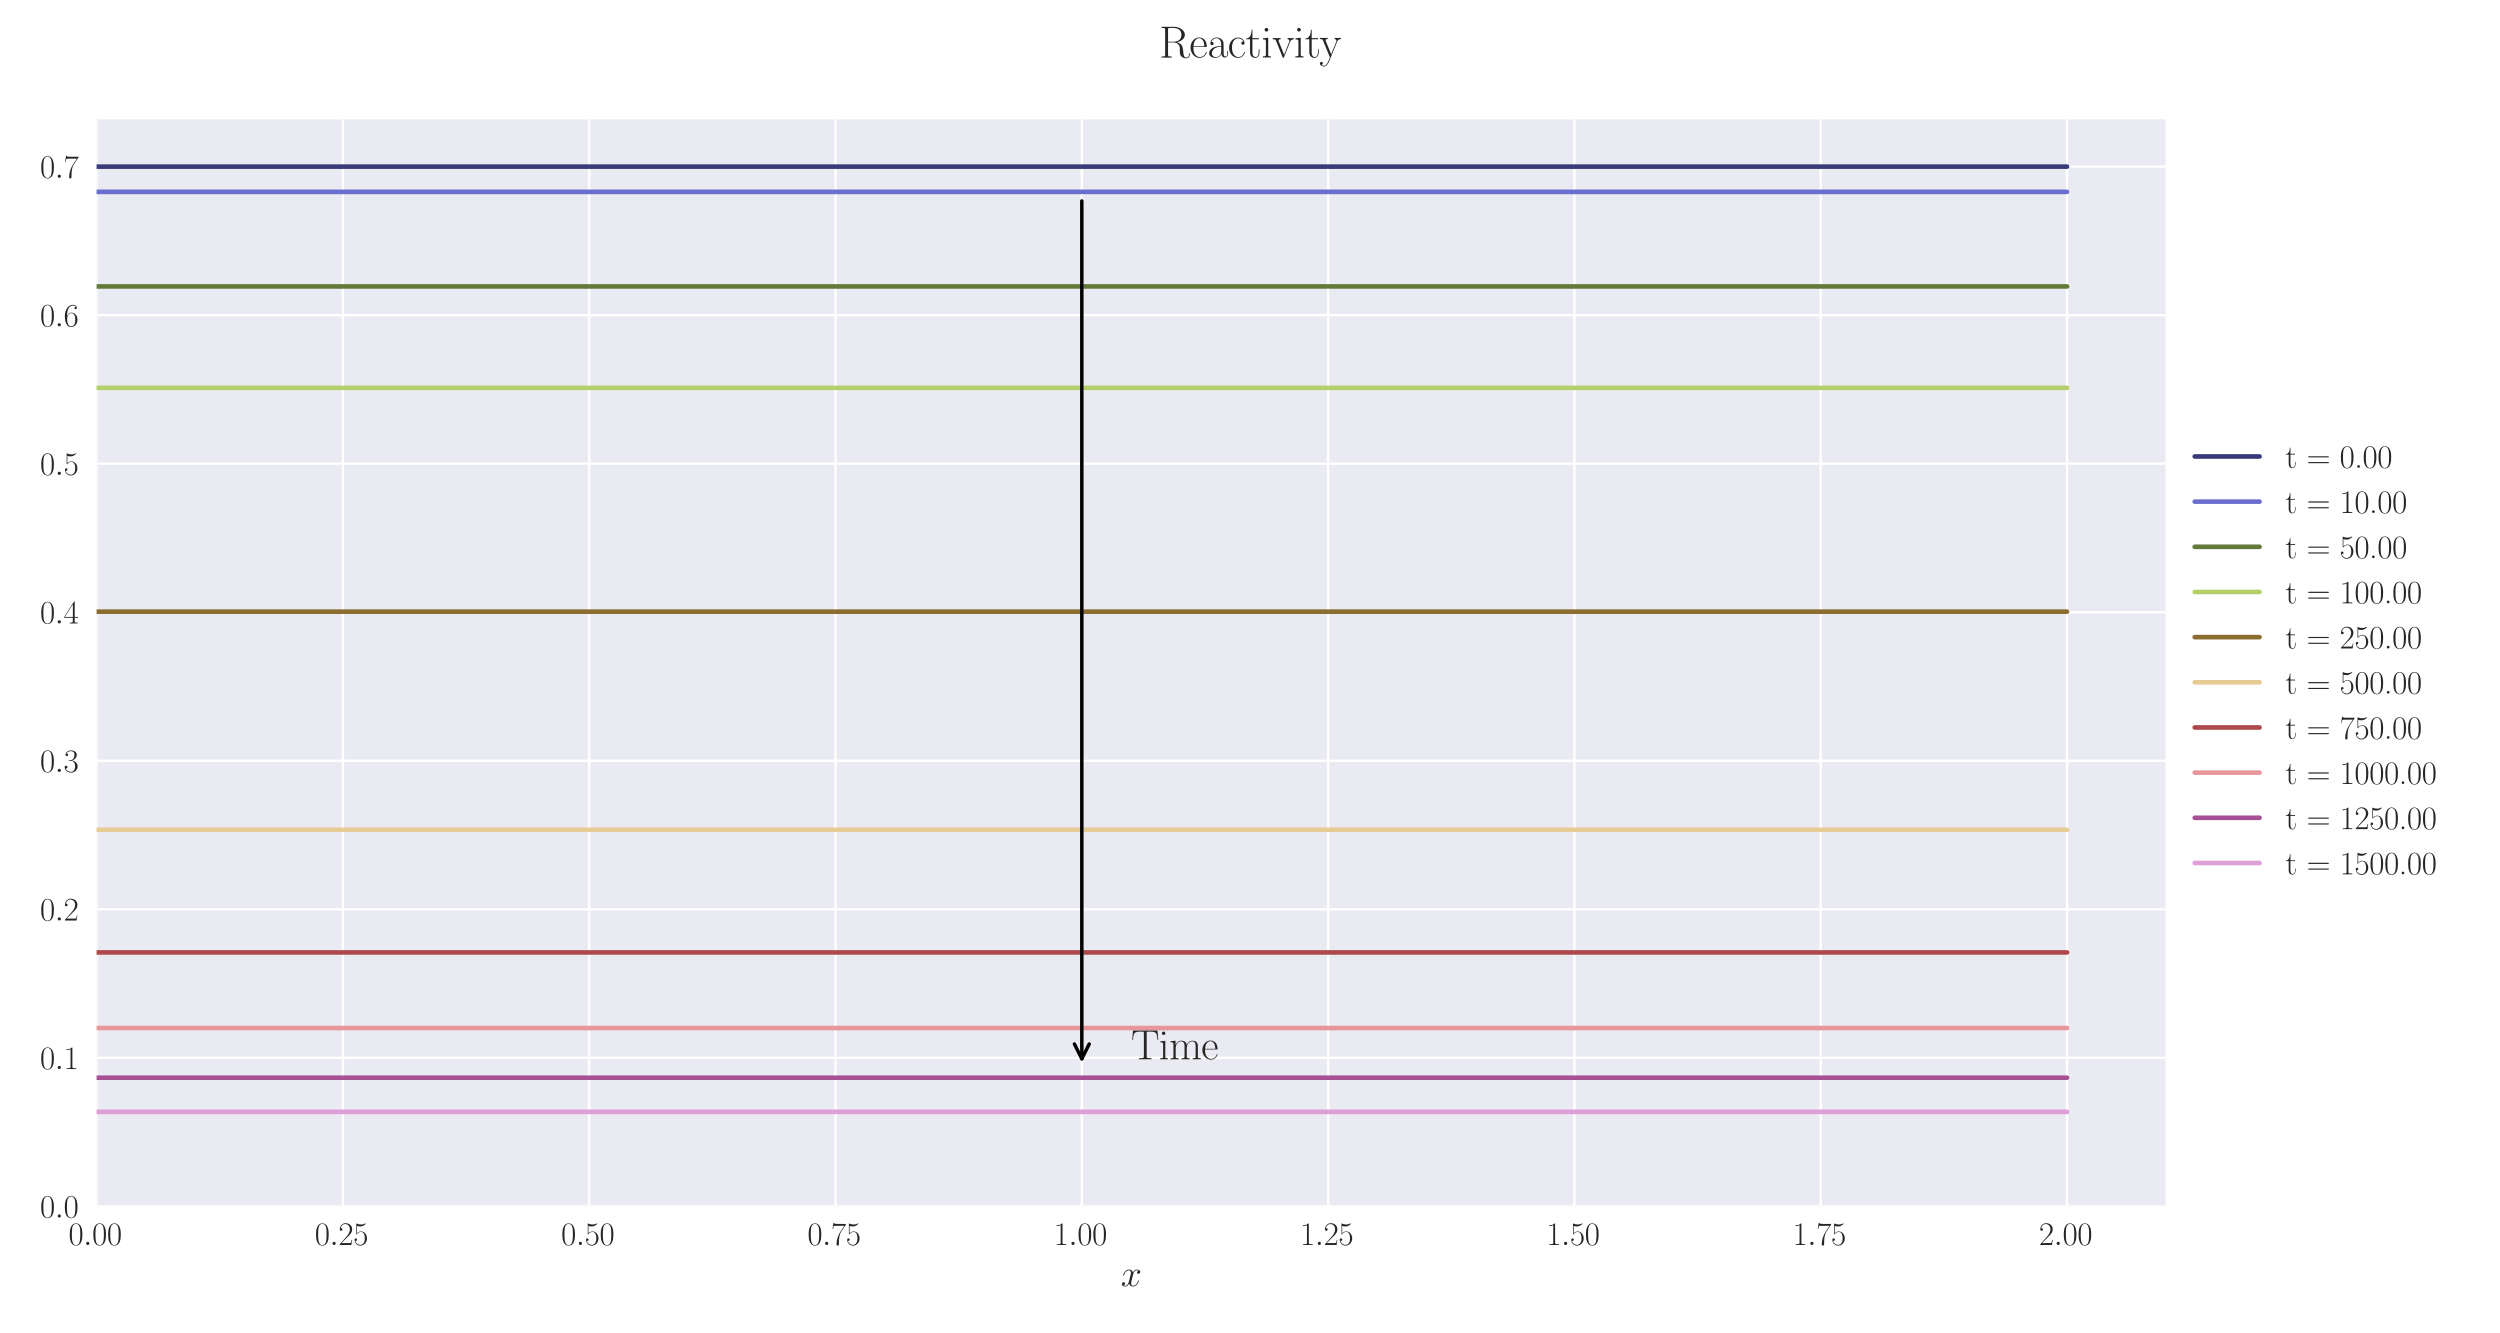 <?xml version="1.0" encoding="utf-8" standalone="no"?>
<!DOCTYPE svg PUBLIC "-//W3C//DTD SVG 1.1//EN"
  "http://www.w3.org/Graphics/SVG/1.1/DTD/svg11.dtd">
<svg xmlns:xlink="http://www.w3.org/1999/xlink" width="1080pt" height="576pt" viewBox="0 0 1080 576" xmlns="http://www.w3.org/2000/svg" version="1.1">
 <defs>
  <style type="text/css">*{stroke-linejoin: round; stroke-linecap: butt}</style>
 </defs>
 <g id="figure_1">
  <g id="patch_1">
   <path d="M 0 576 
L 1080 576 
L 1080 0 
L 0 0 
z
" style="fill: #ffffff"/>
  </g>
  <g id="axes_1">
   <g id="patch_2">
    <path d="M 41.731 521.153 
L 935.518 521.153 
L 935.518 51.564 
L 41.731 51.564 
z
" style="fill: #eaeaf2"/>
   </g>
   <g id="matplotlib.axis_1">
    <g id="xtick_1">
     <g id="line2d_1">
      <path d="M 41.731 521.153 
L 41.731 51.564 
" clip-path="url(#pfeb1d2dccc)" style="fill: none; stroke: #ffffff; stroke-linecap: round"/>
     </g>
     <g id="line2d_2"/>
     <g id="text_1">
      <!-- $\mathdefault{0.00}$ -->
      <g style="fill: #262626" transform="translate(29.591 537.839) scale(0.14 -0.14)">
       <defs>
        <path id="CMR17-30" d="M 2688 2025 
C 2688 2416 2682 3080 2413 3591 
C 2176 4039 1798 4198 1466 4198 
C 1158 4198 768 4058 525 3597 
C 269 3118 243 2524 243 2025 
C 243 1661 250 1106 448 619 
C 723 -39 1216 -128 1466 -128 
C 1760 -128 2208 -7 2470 600 
C 2662 1042 2688 1559 2688 2025 
z
M 1466 -26 
C 1056 -26 813 325 723 812 
C 653 1188 653 1738 653 2096 
C 653 2588 653 2997 736 3387 
C 858 3929 1216 4096 1466 4096 
C 1728 4096 2067 3923 2189 3400 
C 2272 3036 2278 2607 2278 2096 
C 2278 1680 2278 1169 2202 792 
C 2067 95 1690 -26 1466 -26 
z
" transform="scale(0.016)"/>
        <path id="CMMI12-3a" d="M 1178 307 
C 1178 492 1024 619 870 619 
C 685 619 557 466 557 313 
C 557 128 710 0 864 0 
C 1050 0 1178 153 1178 307 
z
" transform="scale(0.016)"/>
       </defs>
       <use xlink:href="#CMR17-30" transform="scale(0.996)"/>
       <use xlink:href="#CMMI12-3a" transform="translate(45.69 0) scale(0.996)"/>
       <use xlink:href="#CMR17-30" transform="translate(72.788 0) scale(0.996)"/>
       <use xlink:href="#CMR17-30" transform="translate(118.478 0) scale(0.996)"/>
      </g>
     </g>
    </g>
    <g id="xtick_2">
     <g id="line2d_3">
      <path d="M 148.134 521.153 
L 148.134 51.564 
" clip-path="url(#pfeb1d2dccc)" style="fill: none; stroke: #ffffff; stroke-linecap: round"/>
     </g>
     <g id="line2d_4"/>
     <g id="text_2">
      <!-- $\mathdefault{0.25}$ -->
      <g style="fill: #262626" transform="translate(135.994 537.839) scale(0.14 -0.14)">
       <defs>
        <path id="CMR17-32" d="M 2669 989 
L 2554 989 
C 2490 536 2438 459 2413 420 
C 2381 369 1920 369 1830 369 
L 602 369 
C 832 619 1280 1072 1824 1597 
C 2214 1967 2669 2402 2669 3035 
C 2669 3790 2067 4224 1395 4224 
C 691 4224 262 3604 262 3030 
C 262 2780 448 2748 525 2748 
C 589 2748 781 2787 781 3010 
C 781 3207 614 3264 525 3264 
C 486 3264 448 3258 422 3245 
C 544 3790 915 4058 1306 4058 
C 1862 4058 2227 3617 2227 3035 
C 2227 2479 1901 2000 1536 1584 
L 262 146 
L 262 0 
L 2515 0 
L 2669 989 
z
" transform="scale(0.016)"/>
        <path id="CMR17-35" d="M 730 3692 
C 794 3666 1056 3584 1325 3584 
C 1920 3584 2246 3911 2432 4100 
C 2432 4157 2432 4192 2394 4192 
C 2387 4192 2374 4192 2323 4163 
C 2099 4058 1837 3973 1517 3973 
C 1325 3973 1037 3999 723 4139 
C 653 4171 640 4171 634 4171 
C 602 4171 595 4164 595 4037 
L 595 2203 
C 595 2089 595 2057 659 2057 
C 691 2057 704 2070 736 2114 
C 941 2401 1222 2522 1542 2522 
C 1766 2522 2246 2382 2246 1289 
C 2246 1085 2246 715 2054 421 
C 1894 159 1645 25 1370 25 
C 947 25 518 320 403 814 
C 429 807 480 795 506 795 
C 589 795 749 840 749 1038 
C 749 1210 627 1280 506 1280 
C 358 1280 262 1190 262 1011 
C 262 454 704 -128 1382 -128 
C 2042 -128 2669 440 2669 1264 
C 2669 2030 2170 2624 1549 2624 
C 1222 2624 947 2503 730 2274 
L 730 3692 
z
" transform="scale(0.016)"/>
       </defs>
       <use xlink:href="#CMR17-30" transform="scale(0.996)"/>
       <use xlink:href="#CMMI12-3a" transform="translate(45.69 0) scale(0.996)"/>
       <use xlink:href="#CMR17-32" transform="translate(72.788 0) scale(0.996)"/>
       <use xlink:href="#CMR17-35" transform="translate(118.478 0) scale(0.996)"/>
      </g>
     </g>
    </g>
    <g id="xtick_3">
     <g id="line2d_5">
      <path d="M 254.537 521.153 
L 254.537 51.564 
" clip-path="url(#pfeb1d2dccc)" style="fill: none; stroke: #ffffff; stroke-linecap: round"/>
     </g>
     <g id="line2d_6"/>
     <g id="text_3">
      <!-- $\mathdefault{0.50}$ -->
      <g style="fill: #262626" transform="translate(242.397 537.839) scale(0.14 -0.14)">
       <use xlink:href="#CMR17-30" transform="scale(0.996)"/>
       <use xlink:href="#CMMI12-3a" transform="translate(45.69 0) scale(0.996)"/>
       <use xlink:href="#CMR17-35" transform="translate(72.788 0) scale(0.996)"/>
       <use xlink:href="#CMR17-30" transform="translate(118.478 0) scale(0.996)"/>
      </g>
     </g>
    </g>
    <g id="xtick_4">
     <g id="line2d_7">
      <path d="M 360.94 521.153 
L 360.94 51.564 
" clip-path="url(#pfeb1d2dccc)" style="fill: none; stroke: #ffffff; stroke-linecap: round"/>
     </g>
     <g id="line2d_8"/>
     <g id="text_4">
      <!-- $\mathdefault{0.75}$ -->
      <g style="fill: #262626" transform="translate(348.801 537.839) scale(0.14 -0.14)">
       <defs>
        <path id="CMR17-37" d="M 2886 3941 
L 2886 4081 
L 1382 4081 
C 634 4081 621 4165 595 4288 
L 480 4288 
L 294 3094 
L 410 3094 
C 429 3215 474 3540 550 3661 
C 589 3712 1062 3712 1171 3712 
L 2579 3712 
L 1869 2661 
C 1395 1954 1069 999 1069 165 
C 1069 89 1069 -128 1299 -128 
C 1530 -128 1530 89 1530 171 
L 1530 465 
C 1530 1508 1709 2196 2003 2636 
L 2886 3941 
z
" transform="scale(0.016)"/>
       </defs>
       <use xlink:href="#CMR17-30" transform="scale(0.996)"/>
       <use xlink:href="#CMMI12-3a" transform="translate(45.69 0) scale(0.996)"/>
       <use xlink:href="#CMR17-37" transform="translate(72.788 0) scale(0.996)"/>
       <use xlink:href="#CMR17-35" transform="translate(118.478 0) scale(0.996)"/>
      </g>
     </g>
    </g>
    <g id="xtick_5">
     <g id="line2d_9">
      <path d="M 467.343 521.153 
L 467.343 51.564 
" clip-path="url(#pfeb1d2dccc)" style="fill: none; stroke: #ffffff; stroke-linecap: round"/>
     </g>
     <g id="line2d_10"/>
     <g id="text_5">
      <!-- $\mathdefault{1.00}$ -->
      <g style="fill: #262626" transform="translate(455.204 537.839) scale(0.14 -0.14)">
       <defs>
        <path id="CMR17-31" d="M 1702 4058 
C 1702 4192 1696 4192 1606 4192 
C 1357 3916 979 3827 621 3827 
C 602 3827 570 3827 563 3808 
C 557 3795 557 3782 557 3648 
C 755 3648 1088 3686 1344 3839 
L 1344 461 
C 1344 236 1331 160 781 160 
L 589 160 
L 589 0 
C 896 0 1216 0 1523 0 
C 1830 0 2150 0 2458 0 
L 2458 160 
L 2266 160 
C 1715 160 1702 230 1702 458 
L 1702 4058 
z
" transform="scale(0.016)"/>
       </defs>
       <use xlink:href="#CMR17-31" transform="scale(0.996)"/>
       <use xlink:href="#CMMI12-3a" transform="translate(45.69 0) scale(0.996)"/>
       <use xlink:href="#CMR17-30" transform="translate(72.788 0) scale(0.996)"/>
       <use xlink:href="#CMR17-30" transform="translate(118.478 0) scale(0.996)"/>
      </g>
     </g>
    </g>
    <g id="xtick_6">
     <g id="line2d_11">
      <path d="M 573.747 521.153 
L 573.747 51.564 
" clip-path="url(#pfeb1d2dccc)" style="fill: none; stroke: #ffffff; stroke-linecap: round"/>
     </g>
     <g id="line2d_12"/>
     <g id="text_6">
      <!-- $\mathdefault{1.25}$ -->
      <g style="fill: #262626" transform="translate(561.607 537.839) scale(0.14 -0.14)">
       <use xlink:href="#CMR17-31" transform="scale(0.996)"/>
       <use xlink:href="#CMMI12-3a" transform="translate(45.69 0) scale(0.996)"/>
       <use xlink:href="#CMR17-32" transform="translate(72.788 0) scale(0.996)"/>
       <use xlink:href="#CMR17-35" transform="translate(118.478 0) scale(0.996)"/>
      </g>
     </g>
    </g>
    <g id="xtick_7">
     <g id="line2d_13">
      <path d="M 680.15 521.153 
L 680.15 51.564 
" clip-path="url(#pfeb1d2dccc)" style="fill: none; stroke: #ffffff; stroke-linecap: round"/>
     </g>
     <g id="line2d_14"/>
     <g id="text_7">
      <!-- $\mathdefault{1.50}$ -->
      <g style="fill: #262626" transform="translate(668.01 537.839) scale(0.14 -0.14)">
       <use xlink:href="#CMR17-31" transform="scale(0.996)"/>
       <use xlink:href="#CMMI12-3a" transform="translate(45.69 0) scale(0.996)"/>
       <use xlink:href="#CMR17-35" transform="translate(72.788 0) scale(0.996)"/>
       <use xlink:href="#CMR17-30" transform="translate(118.478 0) scale(0.996)"/>
      </g>
     </g>
    </g>
    <g id="xtick_8">
     <g id="line2d_15">
      <path d="M 786.553 521.153 
L 786.553 51.564 
" clip-path="url(#pfeb1d2dccc)" style="fill: none; stroke: #ffffff; stroke-linecap: round"/>
     </g>
     <g id="line2d_16"/>
     <g id="text_8">
      <!-- $\mathdefault{1.75}$ -->
      <g style="fill: #262626" transform="translate(774.414 537.839) scale(0.14 -0.14)">
       <use xlink:href="#CMR17-31" transform="scale(0.996)"/>
       <use xlink:href="#CMMI12-3a" transform="translate(45.69 0) scale(0.996)"/>
       <use xlink:href="#CMR17-37" transform="translate(72.788 0) scale(0.996)"/>
       <use xlink:href="#CMR17-35" transform="translate(118.478 0) scale(0.996)"/>
      </g>
     </g>
    </g>
    <g id="xtick_9">
     <g id="line2d_17">
      <path d="M 892.956 521.153 
L 892.956 51.564 
" clip-path="url(#pfeb1d2dccc)" style="fill: none; stroke: #ffffff; stroke-linecap: round"/>
     </g>
     <g id="line2d_18"/>
     <g id="text_9">
      <!-- $\mathdefault{2.00}$ -->
      <g style="fill: #262626" transform="translate(880.817 537.839) scale(0.14 -0.14)">
       <use xlink:href="#CMR17-32" transform="scale(0.996)"/>
       <use xlink:href="#CMMI12-3a" transform="translate(45.69 0) scale(0.996)"/>
       <use xlink:href="#CMR17-30" transform="translate(72.788 0) scale(0.996)"/>
       <use xlink:href="#CMR17-30" transform="translate(118.478 0) scale(0.996)"/>
      </g>
     </g>
    </g>
    <g id="text_10">
     <!-- $x$ -->
     <g style="fill: #262626" transform="translate(484.189 555.621) scale(0.16 -0.16)">
      <defs>
       <path id="CMMI12-78" d="M 3034 2606 
C 2829 2567 2752 2414 2752 2293 
C 2752 2139 2874 2088 2963 2088 
C 3155 2088 3290 2254 3290 2427 
C 3290 2695 2982 2816 2714 2816 
C 2323 2816 2106 2433 2048 2312 
C 1901 2816 1504 2816 1389 2816 
C 736 2816 390 1980 390 1839 
C 390 1814 416 1782 461 1782 
C 512 1782 525 1820 538 1846 
C 755 2555 1184 2689 1370 2689 
C 1658 2689 1715 2420 1715 2267 
C 1715 2127 1677 1980 1600 1673 
L 1382 798 
C 1286 415 1101 64 762 64 
C 730 64 570 64 435 147 
C 666 192 717 383 717 460 
C 717 588 621 664 499 664 
C 346 664 179 530 179 326 
C 179 57 480 -64 755 -64 
C 1062 -64 1280 179 1414 441 
C 1517 64 1837 -64 2074 -64 
C 2726 -64 3072 773 3072 913 
C 3072 945 3046 971 3008 971 
C 2950 971 2944 939 2925 888 
C 2752 326 2381 64 2093 64 
C 1869 64 1747 230 1747 492 
C 1747 632 1773 734 1875 1156 
L 2099 2024 
C 2195 2408 2413 2689 2707 2689 
C 2720 2689 2899 2689 3034 2606 
z
" transform="scale(0.016)"/>
      </defs>
      <use xlink:href="#CMMI12-78" transform="scale(0.996)"/>
     </g>
    </g>
   </g>
   <g id="matplotlib.axis_2">
    <g id="ytick_1">
     <g id="line2d_19">
      <path d="M 41.731 521.153 
L 935.518 521.153 
" clip-path="url(#pfeb1d2dccc)" style="fill: none; stroke: #ffffff; stroke-linecap: round"/>
     </g>
     <g id="line2d_20"/>
     <g id="text_11">
      <!-- $\mathdefault{0.0}$ -->
      <g style="fill: #262626" transform="translate(17.28 525.996) scale(0.14 -0.14)">
       <use xlink:href="#CMR17-30" transform="scale(0.996)"/>
       <use xlink:href="#CMMI12-3a" transform="translate(45.69 0) scale(0.996)"/>
       <use xlink:href="#CMR17-30" transform="translate(72.788 0) scale(0.996)"/>
      </g>
     </g>
    </g>
    <g id="ytick_2">
     <g id="line2d_21">
      <path d="M 41.731 456.986 
L 935.518 456.986 
" clip-path="url(#pfeb1d2dccc)" style="fill: none; stroke: #ffffff; stroke-linecap: round"/>
     </g>
     <g id="line2d_22"/>
     <g id="text_12">
      <!-- $\mathdefault{0.1}$ -->
      <g style="fill: #262626" transform="translate(17.28 461.829) scale(0.14 -0.14)">
       <use xlink:href="#CMR17-30" transform="scale(0.996)"/>
       <use xlink:href="#CMMI12-3a" transform="translate(45.69 0) scale(0.996)"/>
       <use xlink:href="#CMR17-31" transform="translate(72.788 0) scale(0.996)"/>
      </g>
     </g>
    </g>
    <g id="ytick_3">
     <g id="line2d_23">
      <path d="M 41.731 392.818 
L 935.518 392.818 
" clip-path="url(#pfeb1d2dccc)" style="fill: none; stroke: #ffffff; stroke-linecap: round"/>
     </g>
     <g id="line2d_24"/>
     <g id="text_13">
      <!-- $\mathdefault{0.2}$ -->
      <g style="fill: #262626" transform="translate(17.28 397.661) scale(0.14 -0.14)">
       <use xlink:href="#CMR17-30" transform="scale(0.996)"/>
       <use xlink:href="#CMMI12-3a" transform="translate(45.69 0) scale(0.996)"/>
       <use xlink:href="#CMR17-32" transform="translate(72.788 0) scale(0.996)"/>
      </g>
     </g>
    </g>
    <g id="ytick_4">
     <g id="line2d_25">
      <path d="M 41.731 328.651 
L 935.518 328.651 
" clip-path="url(#pfeb1d2dccc)" style="fill: none; stroke: #ffffff; stroke-linecap: round"/>
     </g>
     <g id="line2d_26"/>
     <g id="text_14">
      <!-- $\mathdefault{0.3}$ -->
      <g style="fill: #262626" transform="translate(17.28 333.494) scale(0.14 -0.14)">
       <defs>
        <path id="CMR17-33" d="M 1414 2157 
C 1984 2157 2234 1662 2234 1090 
C 2234 320 1824 25 1453 25 
C 1114 25 563 194 390 693 
C 422 680 454 680 486 680 
C 640 680 755 782 755 948 
C 755 1133 614 1216 486 1216 
C 378 1216 211 1165 211 926 
C 211 335 787 -128 1466 -128 
C 2176 -128 2720 430 2720 1085 
C 2720 1707 2208 2157 1600 2227 
C 2086 2328 2554 2756 2554 3329 
C 2554 3820 2048 4179 1472 4179 
C 890 4179 378 3829 378 3329 
C 378 3110 544 3072 627 3072 
C 762 3072 877 3155 877 3321 
C 877 3486 762 3569 627 3569 
C 602 3569 570 3569 544 3557 
C 730 3959 1235 4032 1459 4032 
C 1683 4032 2106 3925 2106 3320 
C 2106 3143 2080 2828 1862 2550 
C 1670 2304 1453 2304 1242 2284 
C 1210 2284 1062 2269 1037 2269 
C 992 2263 966 2257 966 2208 
C 966 2163 973 2157 1101 2157 
L 1414 2157 
z
" transform="scale(0.016)"/>
       </defs>
       <use xlink:href="#CMR17-30" transform="scale(0.996)"/>
       <use xlink:href="#CMMI12-3a" transform="translate(45.69 0) scale(0.996)"/>
       <use xlink:href="#CMR17-33" transform="translate(72.788 0) scale(0.996)"/>
      </g>
     </g>
    </g>
    <g id="ytick_5">
     <g id="line2d_27">
      <path d="M 41.731 264.484 
L 935.518 264.484 
" clip-path="url(#pfeb1d2dccc)" style="fill: none; stroke: #ffffff; stroke-linecap: round"/>
     </g>
     <g id="line2d_28"/>
     <g id="text_15">
      <!-- $\mathdefault{0.4}$ -->
      <g style="fill: #262626" transform="translate(17.28 269.327) scale(0.14 -0.14)">
       <defs>
        <path id="CMR17-34" d="M 2150 4122 
C 2150 4256 2144 4256 2029 4256 
L 128 1254 
L 128 1088 
L 1779 1088 
L 1779 457 
C 1779 224 1766 160 1318 160 
L 1197 160 
L 1197 0 
C 1402 0 1747 0 1965 0 
C 2182 0 2528 0 2733 0 
L 2733 160 
L 2611 160 
C 2163 160 2150 224 2150 457 
L 2150 1088 
L 2803 1088 
L 2803 1254 
L 2150 1254 
L 2150 4122 
z
M 1798 3703 
L 1798 1254 
L 256 1254 
L 1798 3703 
z
" transform="scale(0.016)"/>
       </defs>
       <use xlink:href="#CMR17-30" transform="scale(0.996)"/>
       <use xlink:href="#CMMI12-3a" transform="translate(45.69 0) scale(0.996)"/>
       <use xlink:href="#CMR17-34" transform="translate(72.788 0) scale(0.996)"/>
      </g>
     </g>
    </g>
    <g id="ytick_6">
     <g id="line2d_29">
      <path d="M 41.731 200.316 
L 935.518 200.316 
" clip-path="url(#pfeb1d2dccc)" style="fill: none; stroke: #ffffff; stroke-linecap: round"/>
     </g>
     <g id="line2d_30"/>
     <g id="text_16">
      <!-- $\mathdefault{0.5}$ -->
      <g style="fill: #262626" transform="translate(17.28 205.159) scale(0.14 -0.14)">
       <use xlink:href="#CMR17-30" transform="scale(0.996)"/>
       <use xlink:href="#CMMI12-3a" transform="translate(45.69 0) scale(0.996)"/>
       <use xlink:href="#CMR17-35" transform="translate(72.788 0) scale(0.996)"/>
      </g>
     </g>
    </g>
    <g id="ytick_7">
     <g id="line2d_31">
      <path d="M 41.731 136.149 
L 935.518 136.149 
" clip-path="url(#pfeb1d2dccc)" style="fill: none; stroke: #ffffff; stroke-linecap: round"/>
     </g>
     <g id="line2d_32"/>
     <g id="text_17">
      <!-- $\mathdefault{0.6}$ -->
      <g style="fill: #262626" transform="translate(17.28 140.992) scale(0.14 -0.14)">
       <defs>
        <path id="CMR17-36" d="M 678 2176 
C 678 3690 1395 4032 1811 4032 
C 1946 4032 2272 4009 2400 3776 
C 2298 3776 2106 3776 2106 3553 
C 2106 3381 2246 3323 2336 3323 
C 2394 3323 2566 3348 2566 3560 
C 2566 3954 2246 4179 1805 4179 
C 1043 4179 243 3390 243 1984 
C 243 253 966 -128 1478 -128 
C 2099 -128 2688 427 2688 1283 
C 2688 2081 2170 2662 1517 2662 
C 1126 2662 838 2407 678 1960 
L 678 2176 
z
M 1478 25 
C 691 25 691 1200 691 1436 
C 691 1896 909 2560 1504 2560 
C 1613 2560 1926 2560 2138 2120 
C 2253 1870 2253 1609 2253 1289 
C 2253 944 2253 690 2118 434 
C 1978 171 1773 25 1478 25 
z
" transform="scale(0.016)"/>
       </defs>
       <use xlink:href="#CMR17-30" transform="scale(0.996)"/>
       <use xlink:href="#CMMI12-3a" transform="translate(45.69 0) scale(0.996)"/>
       <use xlink:href="#CMR17-36" transform="translate(72.788 0) scale(0.996)"/>
      </g>
     </g>
    </g>
    <g id="ytick_8">
     <g id="line2d_33">
      <path d="M 41.731 71.982 
L 935.518 71.982 
" clip-path="url(#pfeb1d2dccc)" style="fill: none; stroke: #ffffff; stroke-linecap: round"/>
     </g>
     <g id="line2d_34"/>
     <g id="text_18">
      <!-- $\mathdefault{0.7}$ -->
      <g style="fill: #262626" transform="translate(17.28 76.825) scale(0.14 -0.14)">
       <use xlink:href="#CMR17-30" transform="scale(0.996)"/>
       <use xlink:href="#CMMI12-3a" transform="translate(45.69 0) scale(0.996)"/>
       <use xlink:href="#CMR17-37" transform="translate(72.788 0) scale(0.996)"/>
      </g>
     </g>
    </g>
   </g>
   <g id="line2d_35">
    <path d="M 41.731 71.982 
L 50.243 71.982 
L 58.755 71.982 
L 67.267 71.982 
L 75.78 71.982 
L 84.292 71.982 
L 92.804 71.982 
L 101.316 71.982 
L 109.829 71.982 
L 118.341 71.982 
L 126.853 71.982 
L 135.365 71.982 
L 143.878 71.982 
L 152.39 71.982 
L 160.902 71.982 
L 169.414 71.982 
L 177.927 71.982 
L 186.439 71.982 
L 194.951 71.982 
L 203.463 71.982 
L 211.976 71.982 
L 220.488 71.982 
L 229 71.982 
L 237.513 71.982 
L 246.025 71.982 
L 254.537 71.982 
L 263.049 71.982 
L 271.562 71.982 
L 280.074 71.982 
L 288.586 71.982 
L 297.098 71.982 
L 305.611 71.982 
L 314.123 71.982 
L 322.635 71.982 
L 331.147 71.982 
L 339.66 71.982 
L 348.172 71.982 
L 356.684 71.982 
L 365.196 71.982 
L 373.709 71.982 
L 382.221 71.982 
L 390.733 71.982 
L 399.245 71.982 
L 407.758 71.982 
L 416.27 71.982 
L 424.782 71.982 
L 433.294 71.982 
L 441.807 71.982 
L 450.319 71.982 
L 458.831 71.982 
L 467.343 71.982 
L 475.856 71.982 
L 484.368 71.982 
L 492.88 71.982 
L 501.393 71.982 
L 509.905 71.982 
L 518.417 71.982 
L 526.929 71.982 
L 535.442 71.982 
L 543.954 71.982 
L 552.466 71.982 
L 560.978 71.982 
L 569.491 71.982 
L 578.003 71.982 
L 586.515 71.982 
L 595.027 71.982 
L 603.54 71.982 
L 612.052 71.982 
L 620.564 71.982 
L 629.076 71.982 
L 637.589 71.982 
L 646.101 71.982 
L 654.613 71.982 
L 663.125 71.982 
L 671.638 71.982 
L 680.15 71.982 
L 688.662 71.982 
L 697.174 71.982 
L 705.687 71.982 
L 714.199 71.982 
L 722.711 71.982 
L 731.223 71.982 
L 739.736 71.982 
L 748.248 71.982 
L 756.76 71.982 
L 765.273 71.982 
L 773.785 71.982 
L 782.297 71.982 
L 790.809 71.982 
L 799.322 71.982 
L 807.834 71.982 
L 816.346 71.982 
L 824.858 71.982 
L 833.371 71.982 
L 841.883 71.982 
L 850.395 71.982 
L 858.907 71.982 
L 867.42 71.982 
L 875.932 71.982 
L 884.444 71.982 
L 892.956 71.982 
" clip-path="url(#pfeb1d2dccc)" style="fill: none; stroke: #393b79; stroke-width: 2; stroke-linecap: round"/>
   </g>
   <g id="line2d_36">
    <path d="M 41.731 82.887 
L 50.243 82.887 
L 58.755 82.887 
L 67.267 82.887 
L 75.78 82.887 
L 84.292 82.887 
L 92.804 82.887 
L 101.316 82.887 
L 109.829 82.887 
L 118.341 82.887 
L 126.853 82.887 
L 135.365 82.887 
L 143.878 82.887 
L 152.39 82.887 
L 160.902 82.887 
L 169.414 82.887 
L 177.927 82.887 
L 186.439 82.887 
L 194.951 82.887 
L 203.463 82.887 
L 211.976 82.887 
L 220.488 82.887 
L 229 82.887 
L 237.513 82.887 
L 246.025 82.887 
L 254.537 82.887 
L 263.049 82.887 
L 271.562 82.887 
L 280.074 82.887 
L 288.586 82.887 
L 297.098 82.887 
L 305.611 82.887 
L 314.123 82.887 
L 322.635 82.887 
L 331.147 82.887 
L 339.66 82.887 
L 348.172 82.887 
L 356.684 82.887 
L 365.196 82.887 
L 373.709 82.887 
L 382.221 82.887 
L 390.733 82.887 
L 399.245 82.887 
L 407.758 82.887 
L 416.27 82.887 
L 424.782 82.887 
L 433.294 82.887 
L 441.807 82.887 
L 450.319 82.887 
L 458.831 82.887 
L 467.343 82.887 
L 475.856 82.887 
L 484.368 82.887 
L 492.88 82.887 
L 501.393 82.887 
L 509.905 82.887 
L 518.417 82.887 
L 526.929 82.887 
L 535.442 82.887 
L 543.954 82.887 
L 552.466 82.887 
L 560.978 82.887 
L 569.491 82.887 
L 578.003 82.887 
L 586.515 82.887 
L 595.027 82.887 
L 603.54 82.887 
L 612.052 82.887 
L 620.564 82.887 
L 629.076 82.887 
L 637.589 82.887 
L 646.101 82.887 
L 654.613 82.887 
L 663.125 82.887 
L 671.638 82.887 
L 680.15 82.887 
L 688.662 82.887 
L 697.174 82.887 
L 705.687 82.887 
L 714.199 82.887 
L 722.711 82.887 
L 731.223 82.887 
L 739.736 82.887 
L 748.248 82.887 
L 756.76 82.887 
L 765.273 82.887 
L 773.785 82.887 
L 782.297 82.887 
L 790.809 82.887 
L 799.322 82.887 
L 807.834 82.887 
L 816.346 82.887 
L 824.858 82.887 
L 833.371 82.887 
L 841.883 82.887 
L 850.395 82.887 
L 858.907 82.887 
L 867.42 82.887 
L 875.932 82.887 
L 884.444 82.887 
L 892.956 82.887 
" clip-path="url(#pfeb1d2dccc)" style="fill: none; stroke: #6b6ecf; stroke-width: 2; stroke-linecap: round"/>
   </g>
   <g id="line2d_37">
    <path d="M 41.731 123.743 
L 50.243 123.743 
L 58.755 123.743 
L 67.267 123.743 
L 75.78 123.743 
L 84.292 123.743 
L 92.804 123.743 
L 101.316 123.743 
L 109.829 123.743 
L 118.341 123.743 
L 126.853 123.743 
L 135.365 123.743 
L 143.878 123.743 
L 152.39 123.743 
L 160.902 123.743 
L 169.414 123.743 
L 177.927 123.743 
L 186.439 123.743 
L 194.951 123.743 
L 203.463 123.743 
L 211.976 123.743 
L 220.488 123.743 
L 229 123.743 
L 237.513 123.743 
L 246.025 123.743 
L 254.537 123.743 
L 263.049 123.743 
L 271.562 123.743 
L 280.074 123.743 
L 288.586 123.743 
L 297.098 123.743 
L 305.611 123.743 
L 314.123 123.743 
L 322.635 123.743 
L 331.147 123.743 
L 339.66 123.743 
L 348.172 123.743 
L 356.684 123.743 
L 365.196 123.743 
L 373.709 123.743 
L 382.221 123.743 
L 390.733 123.743 
L 399.245 123.743 
L 407.758 123.743 
L 416.27 123.743 
L 424.782 123.743 
L 433.294 123.743 
L 441.807 123.743 
L 450.319 123.743 
L 458.831 123.743 
L 467.343 123.743 
L 475.856 123.743 
L 484.368 123.743 
L 492.88 123.743 
L 501.393 123.743 
L 509.905 123.743 
L 518.417 123.743 
L 526.929 123.743 
L 535.442 123.743 
L 543.954 123.743 
L 552.466 123.743 
L 560.978 123.743 
L 569.491 123.743 
L 578.003 123.743 
L 586.515 123.743 
L 595.027 123.743 
L 603.54 123.743 
L 612.052 123.743 
L 620.564 123.743 
L 629.076 123.743 
L 637.589 123.743 
L 646.101 123.743 
L 654.613 123.743 
L 663.125 123.743 
L 671.638 123.743 
L 680.15 123.743 
L 688.662 123.743 
L 697.174 123.743 
L 705.687 123.743 
L 714.199 123.743 
L 722.711 123.743 
L 731.223 123.743 
L 739.736 123.743 
L 748.248 123.743 
L 756.76 123.743 
L 765.273 123.743 
L 773.785 123.743 
L 782.297 123.743 
L 790.809 123.743 
L 799.322 123.743 
L 807.834 123.743 
L 816.346 123.743 
L 824.858 123.743 
L 833.371 123.743 
L 841.883 123.743 
L 850.395 123.743 
L 858.907 123.743 
L 867.42 123.743 
L 875.932 123.743 
L 884.444 123.743 
L 892.956 123.743 
" clip-path="url(#pfeb1d2dccc)" style="fill: none; stroke: #637939; stroke-width: 2; stroke-linecap: round"/>
   </g>
   <g id="line2d_38">
    <path d="M 41.731 167.54 
L 50.243 167.54 
L 58.755 167.54 
L 67.267 167.54 
L 75.78 167.54 
L 84.292 167.54 
L 92.804 167.54 
L 101.316 167.54 
L 109.829 167.54 
L 118.341 167.54 
L 126.853 167.54 
L 135.365 167.54 
L 143.878 167.54 
L 152.39 167.54 
L 160.902 167.54 
L 169.414 167.54 
L 177.927 167.54 
L 186.439 167.54 
L 194.951 167.54 
L 203.463 167.54 
L 211.976 167.54 
L 220.488 167.54 
L 229 167.54 
L 237.513 167.54 
L 246.025 167.54 
L 254.537 167.54 
L 263.049 167.54 
L 271.562 167.54 
L 280.074 167.54 
L 288.586 167.54 
L 297.098 167.54 
L 305.611 167.54 
L 314.123 167.54 
L 322.635 167.54 
L 331.147 167.54 
L 339.66 167.54 
L 348.172 167.54 
L 356.684 167.54 
L 365.196 167.54 
L 373.709 167.54 
L 382.221 167.54 
L 390.733 167.54 
L 399.245 167.54 
L 407.758 167.54 
L 416.27 167.54 
L 424.782 167.54 
L 433.294 167.54 
L 441.807 167.54 
L 450.319 167.54 
L 458.831 167.54 
L 467.343 167.54 
L 475.856 167.54 
L 484.368 167.54 
L 492.88 167.54 
L 501.393 167.54 
L 509.905 167.54 
L 518.417 167.54 
L 526.929 167.54 
L 535.442 167.54 
L 543.954 167.54 
L 552.466 167.54 
L 560.978 167.54 
L 569.491 167.54 
L 578.003 167.54 
L 586.515 167.54 
L 595.027 167.54 
L 603.54 167.54 
L 612.052 167.54 
L 620.564 167.54 
L 629.076 167.54 
L 637.589 167.54 
L 646.101 167.54 
L 654.613 167.54 
L 663.125 167.54 
L 671.638 167.54 
L 680.15 167.54 
L 688.662 167.54 
L 697.174 167.54 
L 705.687 167.54 
L 714.199 167.54 
L 722.711 167.54 
L 731.223 167.54 
L 739.736 167.54 
L 748.248 167.54 
L 756.76 167.54 
L 765.273 167.54 
L 773.785 167.54 
L 782.297 167.54 
L 790.809 167.54 
L 799.322 167.54 
L 807.834 167.54 
L 816.346 167.54 
L 824.858 167.54 
L 833.371 167.54 
L 841.883 167.54 
L 850.395 167.54 
L 858.907 167.54 
L 867.42 167.54 
L 875.932 167.54 
L 884.444 167.54 
L 892.956 167.54 
" clip-path="url(#pfeb1d2dccc)" style="fill: none; stroke: #b5cf6b; stroke-width: 2; stroke-linecap: round"/>
   </g>
   <g id="line2d_39">
    <path d="M 41.731 264.237 
L 50.243 264.237 
L 58.755 264.237 
L 67.267 264.237 
L 75.78 264.237 
L 84.292 264.237 
L 92.804 264.237 
L 101.316 264.237 
L 109.829 264.237 
L 118.341 264.237 
L 126.853 264.237 
L 135.365 264.237 
L 143.878 264.237 
L 152.39 264.237 
L 160.902 264.237 
L 169.414 264.237 
L 177.927 264.237 
L 186.439 264.237 
L 194.951 264.237 
L 203.463 264.237 
L 211.976 264.237 
L 220.488 264.237 
L 229 264.237 
L 237.513 264.237 
L 246.025 264.237 
L 254.537 264.237 
L 263.049 264.237 
L 271.562 264.237 
L 280.074 264.237 
L 288.586 264.237 
L 297.098 264.237 
L 305.611 264.237 
L 314.123 264.237 
L 322.635 264.237 
L 331.147 264.237 
L 339.66 264.237 
L 348.172 264.237 
L 356.684 264.237 
L 365.196 264.237 
L 373.709 264.237 
L 382.221 264.237 
L 390.733 264.237 
L 399.245 264.237 
L 407.758 264.237 
L 416.27 264.237 
L 424.782 264.237 
L 433.294 264.237 
L 441.807 264.237 
L 450.319 264.237 
L 458.831 264.237 
L 467.343 264.237 
L 475.856 264.237 
L 484.368 264.237 
L 492.88 264.237 
L 501.393 264.237 
L 509.905 264.237 
L 518.417 264.237 
L 526.929 264.237 
L 535.442 264.237 
L 543.954 264.237 
L 552.466 264.237 
L 560.978 264.237 
L 569.491 264.237 
L 578.003 264.237 
L 586.515 264.237 
L 595.027 264.237 
L 603.54 264.237 
L 612.052 264.237 
L 620.564 264.237 
L 629.076 264.237 
L 637.589 264.237 
L 646.101 264.237 
L 654.613 264.237 
L 663.125 264.237 
L 671.638 264.237 
L 680.15 264.237 
L 688.662 264.237 
L 697.174 264.237 
L 705.687 264.237 
L 714.199 264.237 
L 722.711 264.237 
L 731.223 264.237 
L 739.736 264.237 
L 748.248 264.237 
L 756.76 264.237 
L 765.273 264.237 
L 773.785 264.237 
L 782.297 264.237 
L 790.809 264.237 
L 799.322 264.237 
L 807.834 264.237 
L 816.346 264.237 
L 824.858 264.237 
L 833.371 264.237 
L 841.883 264.237 
L 850.395 264.237 
L 858.907 264.237 
L 867.42 264.237 
L 875.932 264.237 
L 884.444 264.237 
L 892.956 264.237 
" clip-path="url(#pfeb1d2dccc)" style="fill: none; stroke: #8c6d31; stroke-width: 2; stroke-linecap: round"/>
   </g>
   <g id="line2d_40">
    <path d="M 41.731 358.458 
L 50.243 358.458 
L 58.755 358.458 
L 67.267 358.458 
L 75.78 358.458 
L 84.292 358.458 
L 92.804 358.458 
L 101.316 358.458 
L 109.829 358.458 
L 118.341 358.458 
L 126.853 358.458 
L 135.365 358.458 
L 143.878 358.458 
L 152.39 358.458 
L 160.902 358.458 
L 169.414 358.458 
L 177.927 358.458 
L 186.439 358.458 
L 194.951 358.458 
L 203.463 358.458 
L 211.976 358.458 
L 220.488 358.458 
L 229 358.458 
L 237.513 358.458 
L 246.025 358.458 
L 254.537 358.458 
L 263.049 358.458 
L 271.562 358.458 
L 280.074 358.458 
L 288.586 358.458 
L 297.098 358.458 
L 305.611 358.458 
L 314.123 358.458 
L 322.635 358.458 
L 331.147 358.458 
L 339.66 358.458 
L 348.172 358.458 
L 356.684 358.458 
L 365.196 358.458 
L 373.709 358.458 
L 382.221 358.458 
L 390.733 358.458 
L 399.245 358.458 
L 407.758 358.458 
L 416.27 358.458 
L 424.782 358.458 
L 433.294 358.458 
L 441.807 358.458 
L 450.319 358.458 
L 458.831 358.458 
L 467.343 358.458 
L 475.856 358.458 
L 484.368 358.458 
L 492.88 358.458 
L 501.393 358.458 
L 509.905 358.458 
L 518.417 358.458 
L 526.929 358.458 
L 535.442 358.458 
L 543.954 358.458 
L 552.466 358.458 
L 560.978 358.458 
L 569.491 358.458 
L 578.003 358.458 
L 586.515 358.458 
L 595.027 358.458 
L 603.54 358.458 
L 612.052 358.458 
L 620.564 358.458 
L 629.076 358.458 
L 637.589 358.458 
L 646.101 358.458 
L 654.613 358.458 
L 663.125 358.458 
L 671.638 358.458 
L 680.15 358.458 
L 688.662 358.458 
L 697.174 358.458 
L 705.687 358.458 
L 714.199 358.458 
L 722.711 358.458 
L 731.223 358.458 
L 739.736 358.458 
L 748.248 358.458 
L 756.76 358.458 
L 765.273 358.458 
L 773.785 358.458 
L 782.297 358.458 
L 790.809 358.458 
L 799.322 358.458 
L 807.834 358.458 
L 816.346 358.458 
L 824.858 358.458 
L 833.371 358.458 
L 841.883 358.458 
L 850.395 358.458 
L 858.907 358.458 
L 867.42 358.458 
L 875.932 358.458 
L 884.444 358.458 
L 892.956 358.458 
" clip-path="url(#pfeb1d2dccc)" style="fill: none; stroke: #e7cb94; stroke-width: 2; stroke-linecap: round"/>
   </g>
   <g id="line2d_41">
    <path d="M 41.731 411.447 
L 50.243 411.447 
L 58.755 411.447 
L 67.267 411.447 
L 75.78 411.447 
L 84.292 411.447 
L 92.804 411.447 
L 101.316 411.447 
L 109.829 411.447 
L 118.341 411.447 
L 126.853 411.447 
L 135.365 411.447 
L 143.878 411.447 
L 152.39 411.447 
L 160.902 411.447 
L 169.414 411.447 
L 177.927 411.447 
L 186.439 411.447 
L 194.951 411.447 
L 203.463 411.447 
L 211.976 411.447 
L 220.488 411.447 
L 229 411.447 
L 237.513 411.447 
L 246.025 411.447 
L 254.537 411.447 
L 263.049 411.447 
L 271.562 411.447 
L 280.074 411.447 
L 288.586 411.447 
L 297.098 411.447 
L 305.611 411.447 
L 314.123 411.447 
L 322.635 411.447 
L 331.147 411.447 
L 339.66 411.447 
L 348.172 411.447 
L 356.684 411.447 
L 365.196 411.447 
L 373.709 411.447 
L 382.221 411.447 
L 390.733 411.447 
L 399.245 411.447 
L 407.758 411.447 
L 416.27 411.447 
L 424.782 411.447 
L 433.294 411.447 
L 441.807 411.447 
L 450.319 411.447 
L 458.831 411.447 
L 467.343 411.447 
L 475.856 411.447 
L 484.368 411.447 
L 492.88 411.447 
L 501.393 411.447 
L 509.905 411.447 
L 518.417 411.447 
L 526.929 411.447 
L 535.442 411.447 
L 543.954 411.447 
L 552.466 411.447 
L 560.978 411.447 
L 569.491 411.447 
L 578.003 411.447 
L 586.515 411.447 
L 595.027 411.447 
L 603.54 411.447 
L 612.052 411.447 
L 620.564 411.447 
L 629.076 411.447 
L 637.589 411.447 
L 646.101 411.447 
L 654.613 411.447 
L 663.125 411.447 
L 671.638 411.447 
L 680.15 411.447 
L 688.662 411.447 
L 697.174 411.447 
L 705.687 411.447 
L 714.199 411.447 
L 722.711 411.447 
L 731.223 411.447 
L 739.736 411.447 
L 748.248 411.447 
L 756.76 411.447 
L 765.273 411.447 
L 773.785 411.447 
L 782.297 411.447 
L 790.809 411.447 
L 799.322 411.447 
L 807.834 411.447 
L 816.346 411.447 
L 824.858 411.447 
L 833.371 411.447 
L 841.883 411.447 
L 850.395 411.447 
L 858.907 411.447 
L 867.42 411.447 
L 875.932 411.447 
L 884.444 411.447 
L 892.956 411.447 
" clip-path="url(#pfeb1d2dccc)" style="fill: none; stroke: #ad494a; stroke-width: 2; stroke-linecap: round"/>
   </g>
   <g id="line2d_42">
    <path d="M 41.731 444.11 
L 50.243 444.11 
L 58.755 444.11 
L 67.267 444.11 
L 75.78 444.11 
L 84.292 444.11 
L 92.804 444.11 
L 101.316 444.11 
L 109.829 444.11 
L 118.341 444.11 
L 126.853 444.11 
L 135.365 444.11 
L 143.878 444.11 
L 152.39 444.11 
L 160.902 444.11 
L 169.414 444.11 
L 177.927 444.11 
L 186.439 444.11 
L 194.951 444.11 
L 203.463 444.11 
L 211.976 444.11 
L 220.488 444.11 
L 229 444.11 
L 237.513 444.11 
L 246.025 444.11 
L 254.537 444.11 
L 263.049 444.11 
L 271.562 444.11 
L 280.074 444.11 
L 288.586 444.11 
L 297.098 444.11 
L 305.611 444.11 
L 314.123 444.11 
L 322.635 444.11 
L 331.147 444.11 
L 339.66 444.11 
L 348.172 444.11 
L 356.684 444.11 
L 365.196 444.11 
L 373.709 444.11 
L 382.221 444.11 
L 390.733 444.11 
L 399.245 444.11 
L 407.758 444.11 
L 416.27 444.11 
L 424.782 444.11 
L 433.294 444.11 
L 441.807 444.11 
L 450.319 444.11 
L 458.831 444.11 
L 467.343 444.11 
L 475.856 444.11 
L 484.368 444.11 
L 492.88 444.11 
L 501.393 444.11 
L 509.905 444.11 
L 518.417 444.11 
L 526.929 444.11 
L 535.442 444.11 
L 543.954 444.11 
L 552.466 444.11 
L 560.978 444.11 
L 569.491 444.11 
L 578.003 444.11 
L 586.515 444.11 
L 595.027 444.11 
L 603.54 444.11 
L 612.052 444.11 
L 620.564 444.11 
L 629.076 444.11 
L 637.589 444.11 
L 646.101 444.11 
L 654.613 444.11 
L 663.125 444.11 
L 671.638 444.11 
L 680.15 444.11 
L 688.662 444.11 
L 697.174 444.11 
L 705.687 444.11 
L 714.199 444.11 
L 722.711 444.11 
L 731.223 444.11 
L 739.736 444.11 
L 748.248 444.11 
L 756.76 444.11 
L 765.273 444.11 
L 773.785 444.11 
L 782.297 444.11 
L 790.809 444.11 
L 799.322 444.11 
L 807.834 444.11 
L 816.346 444.11 
L 824.858 444.11 
L 833.371 444.11 
L 841.883 444.11 
L 850.395 444.11 
L 858.907 444.11 
L 867.42 444.11 
L 875.932 444.11 
L 884.444 444.11 
L 892.956 444.11 
" clip-path="url(#pfeb1d2dccc)" style="fill: none; stroke: #e7969c; stroke-width: 2; stroke-linecap: round"/>
   </g>
   <g id="line2d_43">
    <path d="M 41.731 465.57 
L 50.243 465.57 
L 58.755 465.57 
L 67.267 465.57 
L 75.78 465.57 
L 84.292 465.57 
L 92.804 465.57 
L 101.316 465.57 
L 109.829 465.57 
L 118.341 465.57 
L 126.853 465.57 
L 135.365 465.57 
L 143.878 465.57 
L 152.39 465.57 
L 160.902 465.57 
L 169.414 465.57 
L 177.927 465.57 
L 186.439 465.57 
L 194.951 465.57 
L 203.463 465.57 
L 211.976 465.57 
L 220.488 465.57 
L 229 465.57 
L 237.513 465.57 
L 246.025 465.57 
L 254.537 465.57 
L 263.049 465.57 
L 271.562 465.57 
L 280.074 465.57 
L 288.586 465.57 
L 297.098 465.57 
L 305.611 465.57 
L 314.123 465.57 
L 322.635 465.57 
L 331.147 465.57 
L 339.66 465.57 
L 348.172 465.57 
L 356.684 465.57 
L 365.196 465.57 
L 373.709 465.57 
L 382.221 465.57 
L 390.733 465.57 
L 399.245 465.57 
L 407.758 465.57 
L 416.27 465.57 
L 424.782 465.57 
L 433.294 465.57 
L 441.807 465.57 
L 450.319 465.57 
L 458.831 465.57 
L 467.343 465.57 
L 475.856 465.57 
L 484.368 465.57 
L 492.88 465.57 
L 501.393 465.57 
L 509.905 465.57 
L 518.417 465.57 
L 526.929 465.57 
L 535.442 465.57 
L 543.954 465.57 
L 552.466 465.57 
L 560.978 465.57 
L 569.491 465.57 
L 578.003 465.57 
L 586.515 465.57 
L 595.027 465.57 
L 603.54 465.57 
L 612.052 465.57 
L 620.564 465.57 
L 629.076 465.57 
L 637.589 465.57 
L 646.101 465.57 
L 654.613 465.57 
L 663.125 465.57 
L 671.638 465.57 
L 680.15 465.57 
L 688.662 465.57 
L 697.174 465.57 
L 705.687 465.57 
L 714.199 465.57 
L 722.711 465.57 
L 731.223 465.57 
L 739.736 465.57 
L 748.248 465.57 
L 756.76 465.57 
L 765.273 465.57 
L 773.785 465.57 
L 782.297 465.57 
L 790.809 465.57 
L 799.322 465.57 
L 807.834 465.57 
L 816.346 465.57 
L 824.858 465.57 
L 833.371 465.57 
L 841.883 465.57 
L 850.395 465.57 
L 858.907 465.57 
L 867.42 465.57 
L 875.932 465.57 
L 884.444 465.57 
L 892.956 465.57 
" clip-path="url(#pfeb1d2dccc)" style="fill: none; stroke: #a55194; stroke-width: 2; stroke-linecap: round"/>
   </g>
   <g id="line2d_44">
    <path d="M 41.731 480.331 
L 50.243 480.331 
L 58.755 480.331 
L 67.267 480.331 
L 75.78 480.331 
L 84.292 480.331 
L 92.804 480.331 
L 101.316 480.331 
L 109.829 480.331 
L 118.341 480.331 
L 126.853 480.331 
L 135.365 480.331 
L 143.878 480.331 
L 152.39 480.331 
L 160.902 480.331 
L 169.414 480.331 
L 177.927 480.331 
L 186.439 480.331 
L 194.951 480.331 
L 203.463 480.331 
L 211.976 480.331 
L 220.488 480.331 
L 229 480.331 
L 237.513 480.331 
L 246.025 480.331 
L 254.537 480.331 
L 263.049 480.331 
L 271.562 480.331 
L 280.074 480.331 
L 288.586 480.331 
L 297.098 480.331 
L 305.611 480.331 
L 314.123 480.331 
L 322.635 480.331 
L 331.147 480.331 
L 339.66 480.331 
L 348.172 480.331 
L 356.684 480.331 
L 365.196 480.331 
L 373.709 480.331 
L 382.221 480.331 
L 390.733 480.331 
L 399.245 480.331 
L 407.758 480.331 
L 416.27 480.331 
L 424.782 480.331 
L 433.294 480.331 
L 441.807 480.331 
L 450.319 480.331 
L 458.831 480.331 
L 467.343 480.331 
L 475.856 480.331 
L 484.368 480.331 
L 492.88 480.331 
L 501.393 480.331 
L 509.905 480.331 
L 518.417 480.331 
L 526.929 480.331 
L 535.442 480.331 
L 543.954 480.331 
L 552.466 480.331 
L 560.978 480.331 
L 569.491 480.331 
L 578.003 480.331 
L 586.515 480.331 
L 595.027 480.331 
L 603.54 480.331 
L 612.052 480.331 
L 620.564 480.331 
L 629.076 480.331 
L 637.589 480.331 
L 646.101 480.331 
L 654.613 480.331 
L 663.125 480.331 
L 671.638 480.331 
L 680.15 480.331 
L 688.662 480.331 
L 697.174 480.331 
L 705.687 480.331 
L 714.199 480.331 
L 722.711 480.331 
L 731.223 480.331 
L 739.736 480.331 
L 748.248 480.331 
L 756.76 480.331 
L 765.273 480.331 
L 773.785 480.331 
L 782.297 480.331 
L 790.809 480.331 
L 799.322 480.331 
L 807.834 480.331 
L 816.346 480.331 
L 824.858 480.331 
L 833.371 480.331 
L 841.883 480.331 
L 850.395 480.331 
L 858.907 480.331 
L 867.42 480.331 
L 875.932 480.331 
L 884.444 480.331 
L 892.956 480.331 
" clip-path="url(#pfeb1d2dccc)" style="fill: none; stroke: #de9ed6; stroke-width: 2; stroke-linecap: round"/>
   </g>
   <g id="patch_3">
    <path d="M 41.731 521.153 
L 41.731 51.564 
" style="fill: none"/>
   </g>
   <g id="patch_4">
    <path d="M 935.518 521.153 
L 935.518 51.564 
" style="fill: none"/>
   </g>
   <g id="patch_5">
    <path d="M 41.731 521.153 
L 935.518 521.153 
" style="fill: none"/>
   </g>
   <g id="patch_6">
    <path d="M 41.731 51.564 
L 935.518 51.564 
" style="fill: none"/>
   </g>
   <g id="patch_7">
    <path d="M 467.343 86.816 
Q 467.343 272.948 467.343 457.402 
" style="fill: none; stroke: #000000; stroke-width: 1.5; stroke-linecap: round"/>
    <path d="M 470.543 451.002 
L 467.343 457.402 
L 464.143 451.002 
" style="fill: none; stroke: #000000; stroke-width: 1.5; stroke-linecap: round"/>
   </g>
   <g id="text_19">
    <!-- Time -->
    <g style="fill: #262626" transform="translate(488.624 457.593) scale(0.18 -0.18)">
     <defs>
      <path id="CMR17-54" d="M 3981 4326 
L 288 4326 
L 179 2918 
L 294 2918 
C 378 3976 467 4160 1453 4160 
C 1568 4160 1754 4160 1805 4154 
C 1926 4135 1926 4058 1926 3912 
L 1926 459 
C 1926 230 1907 160 1376 160 
L 1197 160 
L 1197 0 
C 1504 0 1824 0 2138 0 
C 2451 0 2771 0 3078 0 
L 3078 160 
L 2899 160 
C 2368 160 2349 230 2349 459 
L 2349 3912 
C 2349 4052 2349 4129 2464 4154 
C 2515 4160 2701 4160 2816 4160 
C 3795 4160 3891 3976 3974 2918 
L 4090 2918 
L 3981 4326 
z
" transform="scale(0.016)"/>
      <path id="CMR17-69" d="M 992 3909 
C 992 4049 877 4170 730 4170 
C 589 4170 467 4056 467 3909 
C 467 3769 582 3648 730 3648 
C 870 3648 992 3763 992 3909 
z
M 243 2706 
L 243 2541 
C 602 2541 653 2502 653 2197 
L 653 427 
C 653 184 627 153 218 153 
L 218 -13 
C 371 0 646 0 806 0 
C 960 0 1222 0 1370 -13 
L 1370 153 
C 992 153 979 191 979 420 
L 979 2776 
L 243 2706 
z
" transform="scale(0.016)"/>
      <path id="CMR17-6d" d="M 4326 1933 
C 4326 2252 4269 2790 3507 2790 
C 3072 2790 2771 2496 2656 2151 
L 2650 2151 
C 2573 2676 2195 2790 1837 2790 
C 1331 2790 1069 2400 973 2144 
L 966 2144 
L 966 2790 
L 211 2720 
L 211 2554 
C 589 2554 646 2515 646 2208 
L 646 428 
C 646 184 621 153 211 153 
L 211 -13 
C 365 0 646 0 813 0 
C 979 0 1267 0 1421 -13 
L 1421 153 
C 1011 153 986 178 986 428 
L 986 1658 
C 986 2247 1344 2688 1792 2688 
C 2266 2688 2317 2266 2317 1958 
L 2317 428 
C 2317 184 2291 153 1882 153 
L 1882 -13 
C 2035 0 2317 0 2483 0 
C 2650 0 2938 0 3091 -13 
L 3091 153 
C 2682 153 2656 178 2656 428 
L 2656 1658 
C 2656 2247 3014 2688 3462 2688 
C 3936 2688 3987 2266 3987 1958 
L 3987 428 
C 3987 184 3962 153 3552 153 
L 3552 -13 
C 3706 0 3987 0 4154 0 
C 4320 0 4608 0 4762 -13 
L 4762 153 
C 4352 153 4326 178 4326 428 
L 4326 1933 
z
" transform="scale(0.016)"/>
      <path id="CMR17-65" d="M 2438 1472 
C 2464 1498 2464 1511 2464 1576 
C 2464 2238 2118 2816 1389 2816 
C 710 2816 173 2169 173 1383 
C 173 551 781 -64 1459 -64 
C 2176 -64 2458 607 2458 740 
C 2458 784 2419 784 2406 784 
C 2362 784 2355 771 2330 696 
C 2189 265 1837 51 1504 51 
C 1229 51 954 203 781 480 
C 582 803 582 1176 582 1472 
L 2438 1472 
z
M 589 1568 
C 634 2505 1126 2714 1382 2714 
C 1818 2714 2112 2297 2118 1568 
L 589 1568 
z
" transform="scale(0.016)"/>
     </defs>
     <use xlink:href="#CMR17-54" transform="scale(0.996)"/>
     <use xlink:href="#CMR17-69" transform="translate(66.51 0) scale(0.996)"/>
     <use xlink:href="#CMR17-6d" transform="translate(91.381 0) scale(0.996)"/>
     <use xlink:href="#CMR17-65" transform="translate(168.301 0) scale(0.996)"/>
    </g>
   </g>
   <g id="legend_1">
    <g id="line2d_45">
     <path d="M 948.118 197.198 
L 962.118 197.198 
L 976.118 197.198 
" style="fill: none; stroke: #393b79; stroke-width: 2; stroke-linecap: round"/>
    </g>
    <g id="text_20">
     <!-- t = 0.00 -->
     <g style="fill: #262626" transform="translate(987.318 202.098) scale(0.14 -0.14)">
      <defs>
       <path id="CMR17-74" d="M 966 2560 
L 1862 2560 
L 1862 2725 
L 966 2725 
L 966 3904 
L 851 3904 
C 838 3245 614 2668 70 2668 
L 70 2560 
L 627 2560 
L 627 771 
C 627 650 627 -64 1370 -64 
C 1747 -64 1965 306 1965 777 
L 1965 1140 
L 1850 1140 
L 1850 783 
C 1850 344 1677 51 1408 51 
C 1222 51 966 178 966 758 
L 966 2560 
z
" transform="scale(0.016)"/>
       <path id="CMR17-3d" d="M 4115 2017 
C 4211 2017 4307 2017 4307 2125 
C 4307 2240 4198 2240 4090 2240 
L 512 2240 
C 403 2240 294 2240 294 2125 
C 294 2017 390 2017 486 2017 
L 4115 2017 
z
M 4090 896 
C 4198 896 4307 896 4307 1011 
C 4307 1119 4211 1119 4115 1119 
L 486 1119 
C 390 1119 294 1119 294 1011 
C 294 896 403 896 512 896 
L 4090 896 
z
" transform="scale(0.016)"/>
       <path id="CMR17-2e" d="M 1062 261 
C 1062 420 934 522 800 522 
C 672 522 538 420 538 261 
C 538 102 666 0 800 0 
C 928 0 1062 102 1062 261 
z
" transform="scale(0.016)"/>
      </defs>
      <use xlink:href="#CMR17-74" transform="scale(0.996)"/>
      <use xlink:href="#CMR17-3d" transform="translate(65.357 0) scale(0.996)"/>
      <use xlink:href="#CMR17-30" transform="translate(167.147 0) scale(0.996)"/>
      <use xlink:href="#CMR17-2e" transform="translate(212.838 0) scale(0.996)"/>
      <use xlink:href="#CMR17-30" transform="translate(237.709 0) scale(0.996)"/>
      <use xlink:href="#CMR17-30" transform="translate(283.4 0) scale(0.996)"/>
     </g>
    </g>
    <g id="line2d_46">
     <path d="M 948.118 216.71 
L 962.118 216.71 
L 976.118 216.71 
" style="fill: none; stroke: #6b6ecf; stroke-width: 2; stroke-linecap: round"/>
    </g>
    <g id="text_21">
     <!-- t = 10.00 -->
     <g style="fill: #262626" transform="translate(987.318 221.61) scale(0.14 -0.14)">
      <use xlink:href="#CMR17-74" transform="scale(0.996)"/>
      <use xlink:href="#CMR17-3d" transform="translate(65.357 0) scale(0.996)"/>
      <use xlink:href="#CMR17-31" transform="translate(167.147 0) scale(0.996)"/>
      <use xlink:href="#CMR17-30" transform="translate(212.838 0) scale(0.996)"/>
      <use xlink:href="#CMR17-2e" transform="translate(258.528 0) scale(0.996)"/>
      <use xlink:href="#CMR17-30" transform="translate(283.4 0) scale(0.996)"/>
      <use xlink:href="#CMR17-30" transform="translate(329.09 0) scale(0.996)"/>
     </g>
    </g>
    <g id="line2d_47">
     <path d="M 948.118 236.222 
L 962.118 236.222 
L 976.118 236.222 
" style="fill: none; stroke: #637939; stroke-width: 2; stroke-linecap: round"/>
    </g>
    <g id="text_22">
     <!-- t = 50.00 -->
     <g style="fill: #262626" transform="translate(987.318 241.122) scale(0.14 -0.14)">
      <use xlink:href="#CMR17-74" transform="scale(0.996)"/>
      <use xlink:href="#CMR17-3d" transform="translate(65.357 0) scale(0.996)"/>
      <use xlink:href="#CMR17-35" transform="translate(167.147 0) scale(0.996)"/>
      <use xlink:href="#CMR17-30" transform="translate(212.838 0) scale(0.996)"/>
      <use xlink:href="#CMR17-2e" transform="translate(258.528 0) scale(0.996)"/>
      <use xlink:href="#CMR17-30" transform="translate(283.4 0) scale(0.996)"/>
      <use xlink:href="#CMR17-30" transform="translate(329.09 0) scale(0.996)"/>
     </g>
    </g>
    <g id="line2d_48">
     <path d="M 948.118 255.735 
L 962.118 255.735 
L 976.118 255.735 
" style="fill: none; stroke: #b5cf6b; stroke-width: 2; stroke-linecap: round"/>
    </g>
    <g id="text_23">
     <!-- t = 100.00 -->
     <g style="fill: #262626" transform="translate(987.318 260.635) scale(0.14 -0.14)">
      <use xlink:href="#CMR17-74" transform="scale(0.996)"/>
      <use xlink:href="#CMR17-3d" transform="translate(65.357 0) scale(0.996)"/>
      <use xlink:href="#CMR17-31" transform="translate(167.147 0) scale(0.996)"/>
      <use xlink:href="#CMR17-30" transform="translate(212.838 0) scale(0.996)"/>
      <use xlink:href="#CMR17-30" transform="translate(258.528 0) scale(0.996)"/>
      <use xlink:href="#CMR17-2e" transform="translate(304.219 0) scale(0.996)"/>
      <use xlink:href="#CMR17-30" transform="translate(329.09 0) scale(0.996)"/>
      <use xlink:href="#CMR17-30" transform="translate(374.78 0) scale(0.996)"/>
     </g>
    </g>
    <g id="line2d_49">
     <path d="M 948.118 275.247 
L 962.118 275.247 
L 976.118 275.247 
" style="fill: none; stroke: #8c6d31; stroke-width: 2; stroke-linecap: round"/>
    </g>
    <g id="text_24">
     <!-- t = 250.00 -->
     <g style="fill: #262626" transform="translate(987.318 280.147) scale(0.14 -0.14)">
      <use xlink:href="#CMR17-74" transform="scale(0.996)"/>
      <use xlink:href="#CMR17-3d" transform="translate(65.357 0) scale(0.996)"/>
      <use xlink:href="#CMR17-32" transform="translate(167.147 0) scale(0.996)"/>
      <use xlink:href="#CMR17-35" transform="translate(212.838 0) scale(0.996)"/>
      <use xlink:href="#CMR17-30" transform="translate(258.528 0) scale(0.996)"/>
      <use xlink:href="#CMR17-2e" transform="translate(304.219 0) scale(0.996)"/>
      <use xlink:href="#CMR17-30" transform="translate(329.09 0) scale(0.996)"/>
      <use xlink:href="#CMR17-30" transform="translate(374.78 0) scale(0.996)"/>
     </g>
    </g>
    <g id="line2d_50">
     <path d="M 948.118 294.759 
L 962.118 294.759 
L 976.118 294.759 
" style="fill: none; stroke: #e7cb94; stroke-width: 2; stroke-linecap: round"/>
    </g>
    <g id="text_25">
     <!-- t = 500.00 -->
     <g style="fill: #262626" transform="translate(987.318 299.659) scale(0.14 -0.14)">
      <use xlink:href="#CMR17-74" transform="scale(0.996)"/>
      <use xlink:href="#CMR17-3d" transform="translate(65.357 0) scale(0.996)"/>
      <use xlink:href="#CMR17-35" transform="translate(167.147 0) scale(0.996)"/>
      <use xlink:href="#CMR17-30" transform="translate(212.838 0) scale(0.996)"/>
      <use xlink:href="#CMR17-30" transform="translate(258.528 0) scale(0.996)"/>
      <use xlink:href="#CMR17-2e" transform="translate(304.219 0) scale(0.996)"/>
      <use xlink:href="#CMR17-30" transform="translate(329.09 0) scale(0.996)"/>
      <use xlink:href="#CMR17-30" transform="translate(374.78 0) scale(0.996)"/>
     </g>
    </g>
    <g id="line2d_51">
     <path d="M 948.118 314.271 
L 962.118 314.271 
L 976.118 314.271 
" style="fill: none; stroke: #ad494a; stroke-width: 2; stroke-linecap: round"/>
    </g>
    <g id="text_26">
     <!-- t = 750.00 -->
     <g style="fill: #262626" transform="translate(987.318 319.171) scale(0.14 -0.14)">
      <use xlink:href="#CMR17-74" transform="scale(0.996)"/>
      <use xlink:href="#CMR17-3d" transform="translate(65.357 0) scale(0.996)"/>
      <use xlink:href="#CMR17-37" transform="translate(167.147 0) scale(0.996)"/>
      <use xlink:href="#CMR17-35" transform="translate(212.838 0) scale(0.996)"/>
      <use xlink:href="#CMR17-30" transform="translate(258.528 0) scale(0.996)"/>
      <use xlink:href="#CMR17-2e" transform="translate(304.219 0) scale(0.996)"/>
      <use xlink:href="#CMR17-30" transform="translate(329.09 0) scale(0.996)"/>
      <use xlink:href="#CMR17-30" transform="translate(374.78 0) scale(0.996)"/>
     </g>
    </g>
    <g id="line2d_52">
     <path d="M 948.118 333.783 
L 962.118 333.783 
L 976.118 333.783 
" style="fill: none; stroke: #e7969c; stroke-width: 2; stroke-linecap: round"/>
    </g>
    <g id="text_27">
     <!-- t = 1000.00 -->
     <g style="fill: #262626" transform="translate(987.318 338.683) scale(0.14 -0.14)">
      <use xlink:href="#CMR17-74" transform="scale(0.996)"/>
      <use xlink:href="#CMR17-3d" transform="translate(65.357 0) scale(0.996)"/>
      <use xlink:href="#CMR17-31" transform="translate(167.147 0) scale(0.996)"/>
      <use xlink:href="#CMR17-30" transform="translate(212.838 0) scale(0.996)"/>
      <use xlink:href="#CMR17-30" transform="translate(258.528 0) scale(0.996)"/>
      <use xlink:href="#CMR17-30" transform="translate(304.219 0) scale(0.996)"/>
      <use xlink:href="#CMR17-2e" transform="translate(349.909 0) scale(0.996)"/>
      <use xlink:href="#CMR17-30" transform="translate(374.78 0) scale(0.996)"/>
      <use xlink:href="#CMR17-30" transform="translate(420.471 0) scale(0.996)"/>
     </g>
    </g>
    <g id="line2d_53">
     <path d="M 948.118 353.295 
L 962.118 353.295 
L 976.118 353.295 
" style="fill: none; stroke: #a55194; stroke-width: 2; stroke-linecap: round"/>
    </g>
    <g id="text_28">
     <!-- t = 1250.00 -->
     <g style="fill: #262626" transform="translate(987.318 358.195) scale(0.14 -0.14)">
      <use xlink:href="#CMR17-74" transform="scale(0.996)"/>
      <use xlink:href="#CMR17-3d" transform="translate(65.357 0) scale(0.996)"/>
      <use xlink:href="#CMR17-31" transform="translate(167.147 0) scale(0.996)"/>
      <use xlink:href="#CMR17-32" transform="translate(212.838 0) scale(0.996)"/>
      <use xlink:href="#CMR17-35" transform="translate(258.528 0) scale(0.996)"/>
      <use xlink:href="#CMR17-30" transform="translate(304.219 0) scale(0.996)"/>
      <use xlink:href="#CMR17-2e" transform="translate(349.909 0) scale(0.996)"/>
      <use xlink:href="#CMR17-30" transform="translate(374.78 0) scale(0.996)"/>
      <use xlink:href="#CMR17-30" transform="translate(420.471 0) scale(0.996)"/>
     </g>
    </g>
    <g id="line2d_54">
     <path d="M 948.118 372.807 
L 962.118 372.807 
L 976.118 372.807 
" style="fill: none; stroke: #de9ed6; stroke-width: 2; stroke-linecap: round"/>
    </g>
    <g id="text_29">
     <!-- t = 1500.00 -->
     <g style="fill: #262626" transform="translate(987.318 377.707) scale(0.14 -0.14)">
      <use xlink:href="#CMR17-74" transform="scale(0.996)"/>
      <use xlink:href="#CMR17-3d" transform="translate(65.357 0) scale(0.996)"/>
      <use xlink:href="#CMR17-31" transform="translate(167.147 0) scale(0.996)"/>
      <use xlink:href="#CMR17-35" transform="translate(212.838 0) scale(0.996)"/>
      <use xlink:href="#CMR17-30" transform="translate(258.528 0) scale(0.996)"/>
      <use xlink:href="#CMR17-30" transform="translate(304.219 0) scale(0.996)"/>
      <use xlink:href="#CMR17-2e" transform="translate(349.909 0) scale(0.996)"/>
      <use xlink:href="#CMR17-30" transform="translate(374.78 0) scale(0.996)"/>
      <use xlink:href="#CMR17-30" transform="translate(420.471 0) scale(0.996)"/>
     </g>
    </g>
   </g>
  </g>
  <g id="text_30">
   <!-- Reactivity -->
   <g style="fill: #262626" transform="translate(500.761 24.804) scale(0.192 -0.192)">
    <defs>
     <path id="CMR17-52" d="M 2509 2146 
C 3117 2268 3629 2676 3629 3186 
C 3629 3785 2950 4326 2054 4326 
L 333 4326 
L 333 4160 
C 774 4160 845 4160 845 3873 
L 845 415 
C 845 128 774 128 333 128 
L 333 -26 
C 518 -26 851 -26 1050 -26 
C 1248 -26 1581 -26 1766 -26 
L 1766 128 
C 1325 128 1254 128 1254 417 
L 1254 2112 
L 2003 2112 
C 2368 2112 2573 1964 2662 1881 
C 2918 1632 2918 1459 2918 1024 
C 2918 595 2918 377 3110 160 
C 3354 -102 3680 -128 3821 -128 
C 4294 -128 4365 396 4365 503 
C 4365 540 4365 585 4307 585 
C 4256 585 4250 547 4250 522 
C 4218 112 4032 -26 3834 -26 
C 3482 -26 3443 375 3405 764 
C 3386 898 3373 993 3360 1133 
C 3322 1452 3270 1917 2509 2146 
z
M 1984 2214 
L 1254 2214 
L 1254 3913 
C 1254 4129 1267 4160 1523 4160 
L 1990 4160 
C 2522 4160 3142 3977 3142 3190 
C 3142 2372 2464 2214 1984 2214 
z
" transform="scale(0.016)"/>
     <path id="CMR17-61" d="M 2304 1653 
C 2304 2072 2304 2294 2035 2543 
C 1798 2752 1523 2816 1306 2816 
C 800 2816 435 2407 435 1971 
C 435 1728 627 1728 666 1728 
C 749 1728 896 1778 896 1954 
C 896 2112 774 2181 666 2181 
C 640 2181 608 2174 589 2168 
C 723 2592 1069 2714 1293 2714 
C 1613 2714 1965 2429 1965 1885 
L 1965 1600 
C 1587 1600 1133 1549 774 1357 
C 371 1133 256 813 256 570 
C 256 77 832 -64 1171 -64 
C 1523 -64 1850 139 1990 511 
C 2003 233 2182 -18 2464 -18 
C 2598 -18 2938 70 2938 567 
L 2938 920 
L 2822 920 
L 2822 562 
C 2822 178 2650 128 2566 128 
C 2304 128 2304 458 2304 738 
L 2304 1653 
z
M 1965 870 
C 1965 317 1568 38 1216 38 
C 896 38 646 275 646 570 
C 646 761 730 1100 1101 1305 
C 1408 1478 1760 1504 1965 1504 
L 1965 870 
z
" transform="scale(0.016)"/>
     <path id="CMR17-63" d="M 2234 2240 
C 2112 2240 1933 2240 1933 2017 
C 1933 1838 2080 1787 2163 1787 
C 2208 1787 2394 1807 2394 2024 
C 2394 2467 1958 2803 1466 2803 
C 787 2803 211 2178 211 1363 
C 211 516 813 -64 1466 -64 
C 2259 -64 2458 677 2458 748 
C 2458 774 2451 793 2406 793 
C 2362 793 2355 787 2330 703 
C 2163 180 1798 51 1523 51 
C 1114 51 621 427 621 1369 
C 621 2338 1094 2688 1472 2688 
C 1722 2688 2093 2573 2234 2240 
z
" transform="scale(0.016)"/>
     <path id="CMR17-76" d="M 2502 2163 
C 2560 2304 2662 2560 3034 2560 
L 3034 2726 
C 2912 2726 2752 2726 2630 2726 
C 2496 2726 2285 2726 2157 2732 
L 2157 2566 
C 2317 2553 2406 2477 2406 2311 
C 2406 2253 2406 2240 2368 2151 
L 1664 377 
L 902 2286 
C 864 2369 864 2381 864 2407 
C 864 2560 1075 2560 1171 2560 
L 1171 2732 
C 1018 2726 736 2726 576 2726 
C 403 2726 205 2726 64 2732 
L 64 2560 
C 307 2560 442 2560 518 2362 
L 1446 44 
C 1485 -51 1491 -64 1549 -64 
C 1606 -64 1613 -51 1651 44 
L 2502 2163 
z
" transform="scale(0.016)"/>
     <path id="CMR17-79" d="M 2496 2197 
C 2656 2586 2944 2586 3034 2586 
L 3034 2752 
C 2912 2752 2752 2752 2630 2752 
C 2496 2752 2285 2752 2157 2758 
L 2157 2592 
C 2400 2573 2406 2394 2406 2343 
C 2406 2280 2394 2248 2362 2171 
L 1664 449 
L 902 2306 
C 870 2382 870 2426 870 2433 
C 870 2573 1018 2586 1171 2586 
L 1171 2758 
C 1018 2752 742 2752 582 2752 
C 410 2752 205 2752 64 2758 
L 64 2586 
C 410 2586 448 2554 531 2350 
L 1485 15 
C 1197 -738 1030 -1178 627 -1178 
C 557 -1178 397 -1159 282 -1044 
C 429 -1031 493 -942 493 -833 
C 493 -725 416 -629 288 -629 
C 147 -629 77 -725 77 -840 
C 77 -1095 339 -1280 627 -1280 
C 998 -1280 1229 -922 1357 -604 
L 2496 2197 
z
" transform="scale(0.016)"/>
    </defs>
    <use xlink:href="#CMR17-52" transform="scale(0.996)"/>
    <use xlink:href="#CMR17-65" transform="translate(67.791 0) scale(0.996)"/>
    <use xlink:href="#CMR17-61" transform="translate(108.277 0) scale(0.996)"/>
    <use xlink:href="#CMR17-63" transform="translate(153.967 0) scale(0.996)"/>
    <use xlink:href="#CMR17-74" transform="translate(194.453 0) scale(0.996)"/>
    <use xlink:href="#CMR17-69" transform="translate(229.734 0) scale(0.996)"/>
    <use xlink:href="#CMR17-76" transform="translate(254.605 0) scale(0.996)"/>
    <use xlink:href="#CMR17-69" transform="translate(302.898 0) scale(0.996)"/>
    <use xlink:href="#CMR17-74" transform="translate(327.769 0) scale(0.996)"/>
    <use xlink:href="#CMR17-79" transform="translate(360.447 0) scale(0.996)"/>
   </g>
  </g>
 </g>
 <defs>
  <clipPath id="pfeb1d2dccc">
   <rect x="41.731" y="51.564" width="893.787" height="469.589"/>
  </clipPath>
 </defs>
</svg>

